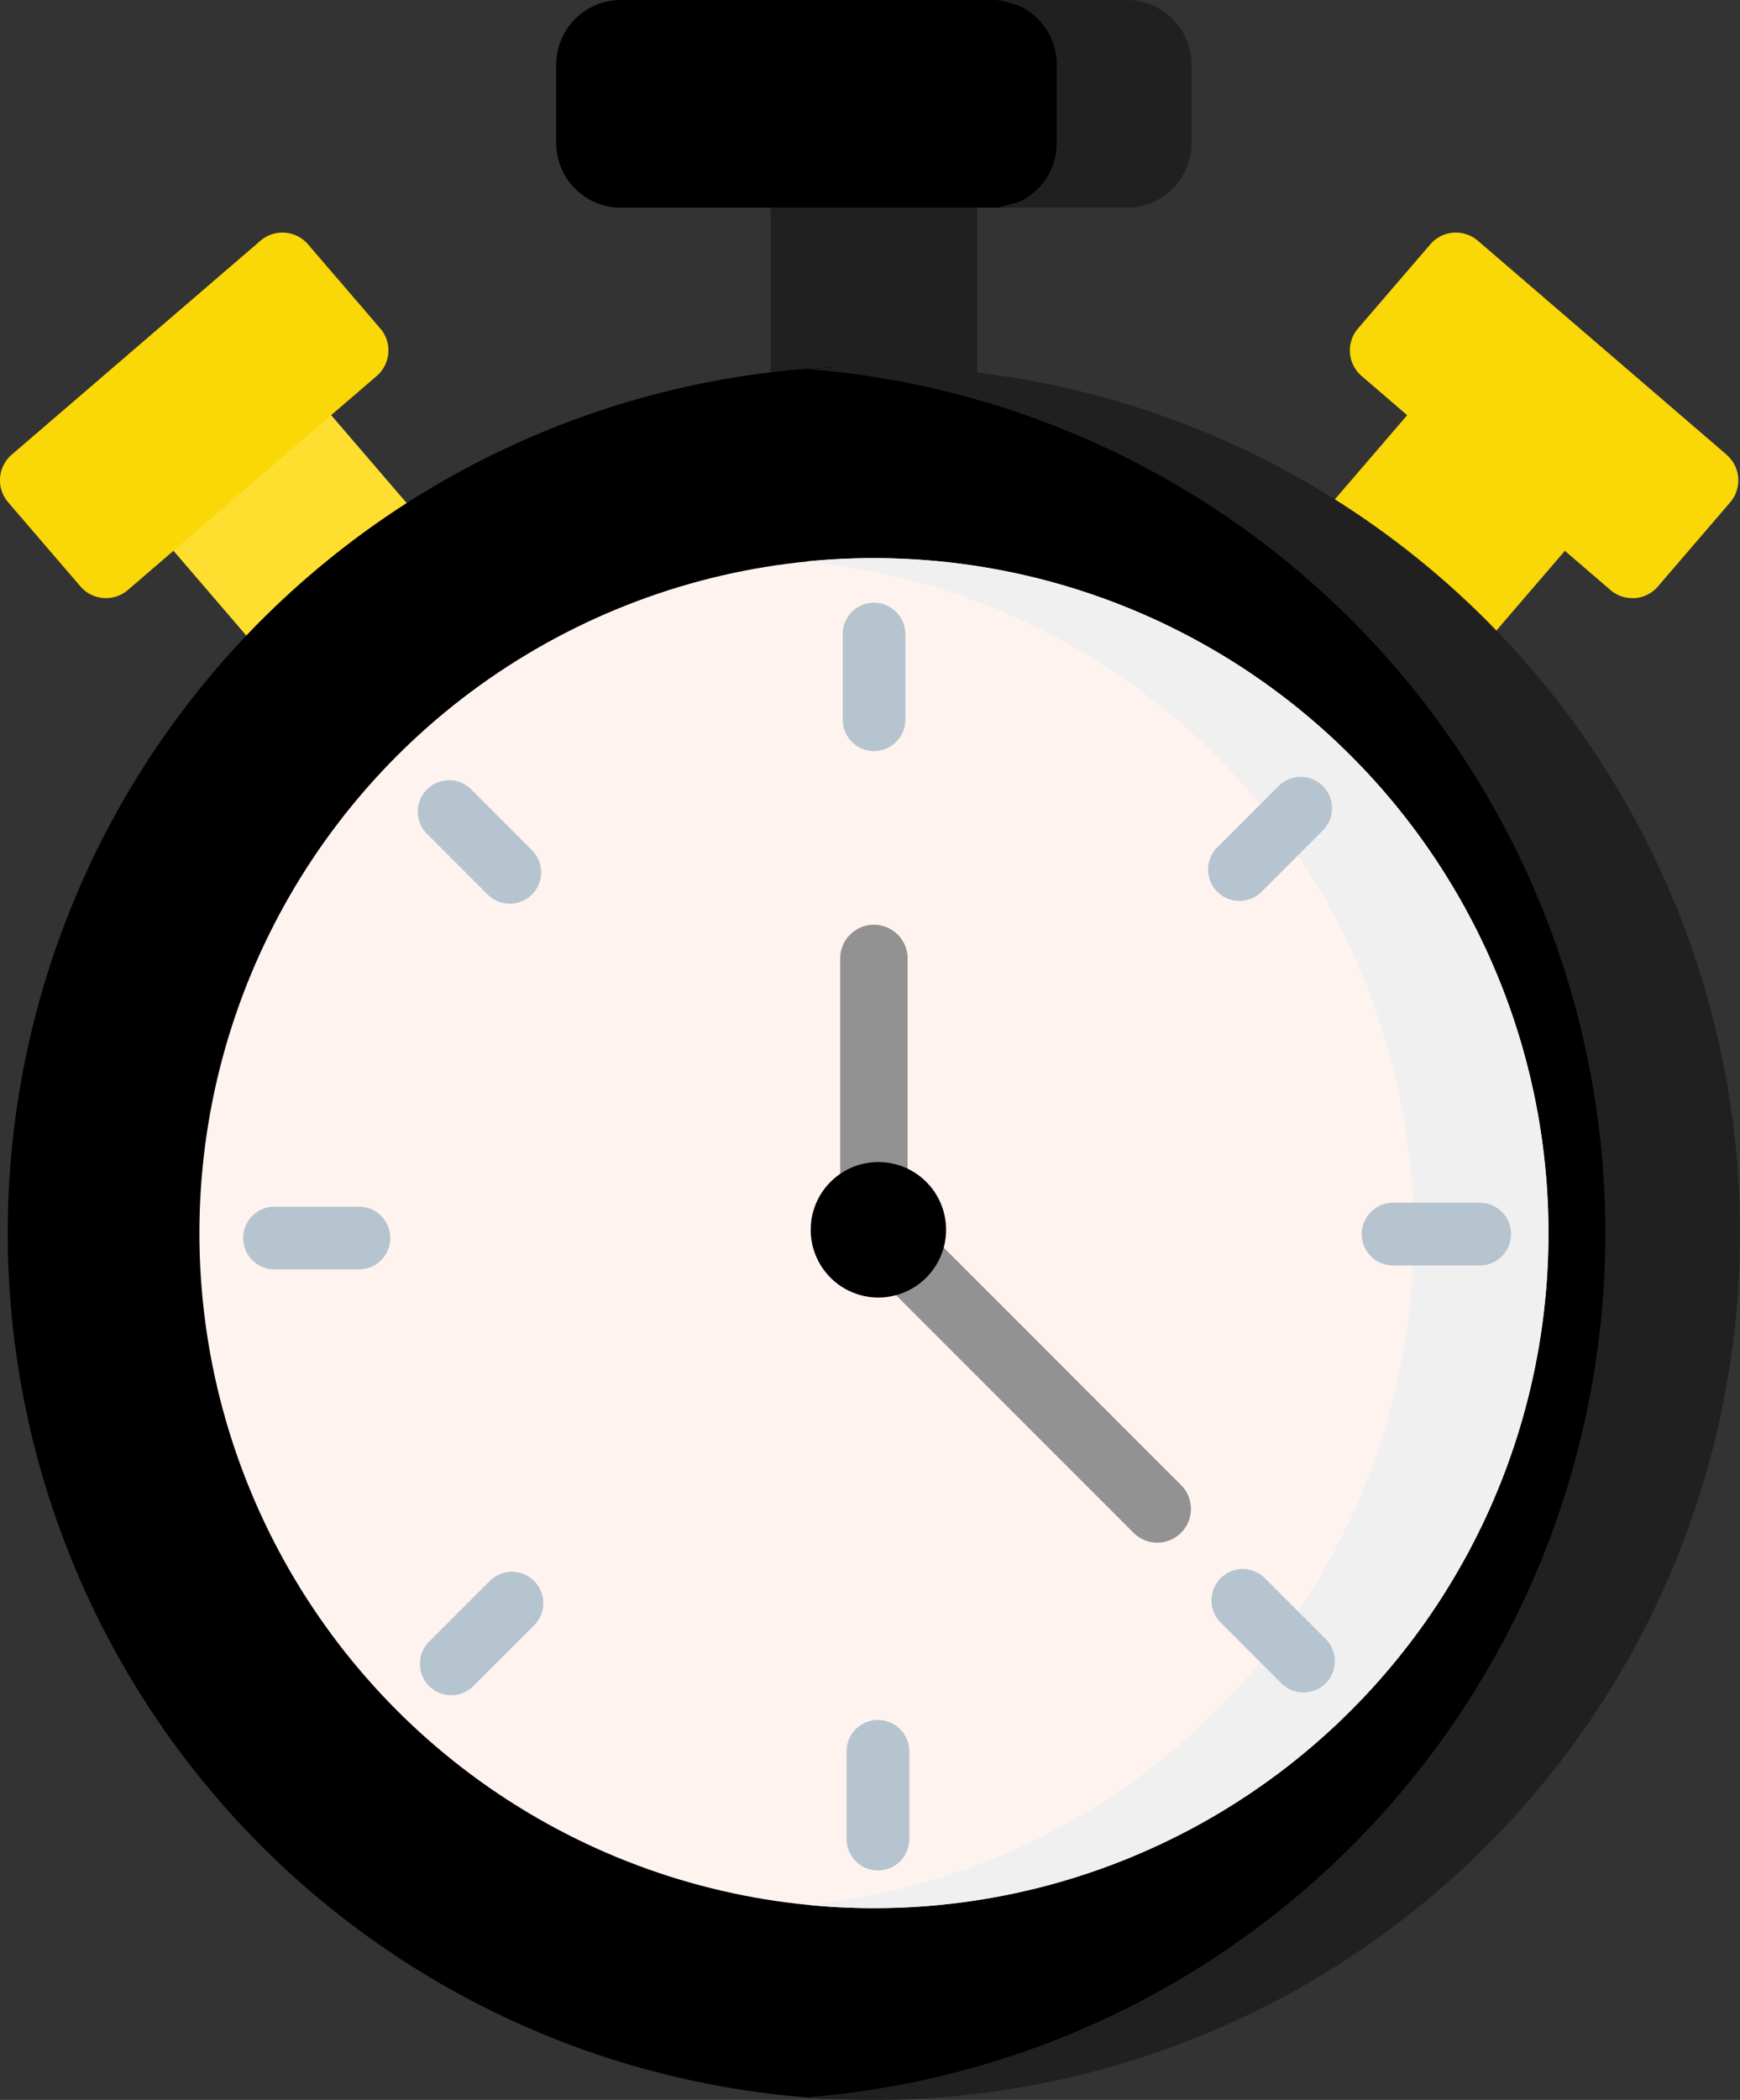 <svg xmlns="http://www.w3.org/2000/svg" width="91.616" height="110.484" viewBox="0 0 91.616 110.484"><rect x="0" y="0" width="91.616" height="110.484" fill="#333333" stroke="none"/><defs><style>.a{fill:#fedf30;}.b{fill:#fad706;}.c{fill:#202020;}.d{fill:#fff3ef;}.e{fill:#f1f0f0;}.f{fill:#b6c4cf;}.g{fill:#929292;}</style></defs><g transform="translate(-57.784 -16.958)"><path class="a" d="M163.376,112.141l-9.018-10.489a1.773,1.773,0,0,0-2.5-.188l-5.613,4.825a1.774,1.774,0,0,0-.188,2.5l9.018,10.489a1.773,1.773,0,0,0,2.5.188l5.613-4.825a1.774,1.774,0,0,0,.189-2.5Z" transform="translate(-80.293 -64.195)"/><path class="b" d="M133.725,73.747l-3.808-4.429a1.774,1.774,0,0,0-2.5-.188l-13.1,11.259a1.774,1.774,0,0,0-.188,2.5l3.808,4.429a1.774,1.774,0,0,0,2.5.188l13.1-11.259a1.774,1.774,0,0,0,.189-2.5Z" transform="translate(-55.918 -39.507)"/><path class="b" d="M410.136,107.5a1.773,1.773,0,0,0-.612-1.211l-5.613-4.825a1.774,1.774,0,0,0-2.5.188l-9.018,10.489a1.774,1.774,0,0,0,.189,2.5l5.613,4.825a1.774,1.774,0,0,0,2.5-.188l9.018-10.489A1.775,1.775,0,0,0,410.136,107.5Z" transform="translate(-268.378 -64.195)"/><path class="b" d="M434.109,80.388l-13.1-11.259a1.774,1.774,0,0,0-2.5.188L414.7,73.746a1.773,1.773,0,0,0,.189,2.5l13.1,11.259a1.773,1.773,0,0,0,1.156.429q.067,0,.133,0a1.774,1.774,0,0,0,1.211-.612l3.808-4.429a1.773,1.773,0,0,0-.188-2.5Z" transform="translate(-285.413 -39.506)"/><path class="c" d="M285.271,59.018h10.883V74.561H285.271Z" transform="translate(-186.915 -32.114)"/><path d="M260.969,16.958h-20a3.4,3.4,0,0,0-3.4,3.4v4.126a3.4,3.4,0,0,0,3.4,3.4h19.89l4.829-1.3V18.342Z" transform="translate(-150.499)"/><path class="c" d="M341.718,16.958h-7.094a3.4,3.4,0,0,1,3.4,3.4v4.126a3.4,3.4,0,0,1-3.4,3.4h7.094a3.4,3.4,0,0,0,3.4-3.4V20.355A3.4,3.4,0,0,0,341.718,16.958Z" transform="translate(-224.598)"/><path d="M149.3,188.3a45.611,45.611,0,0,1,9.32-89.631c4.623-.24,45.086,7.181,45.086,44.159,0,27.1-24.717,48.572-46.255,46.867a45.847,45.847,0,0,1-8.151-1.4Z" transform="translate(-57.206 -62.385)"/><path class="c" d="M296.829,98.478q-1.791,0-3.547.136a45.605,45.605,0,0,1,0,90.934q1.756.135,3.547.136a45.6,45.6,0,0,0,0-91.206Z" transform="translate(-193.032 -62.243)"/><circle class="d" cx="35.514" cy="35.514" r="35.514" transform="translate(68.283 46.325)"/><path class="e" d="M301.284,141.432a35.6,35.6,0,0,0-8.177-.123c.361.036.721.076,1.083.123a35.518,35.518,0,0,1-1,70.555,35.513,35.513,0,0,0,8.095-70.555Z" transform="translate(-192.898 -94.809)"/><g transform="translate(70.529 48.613)"><path class="f" d="M302.986,158.683a1.651,1.651,0,0,1-1.651-1.651v-4.56a1.651,1.651,0,0,1,3.3,0v4.56A1.651,1.651,0,0,1,302.986,158.683Z" transform="translate(-269.71 -150.822)"/><path class="f" d="M384.351,196.338a1.65,1.65,0,0,1-1.167-2.818l3.225-3.225a1.65,1.65,0,1,1,2.334,2.334l-3.225,3.225A1.646,1.646,0,0,1,384.351,196.338Z" transform="translate(-331.835 -180.592)"/><path class="f" d="M422.869,287.86h-4.56a1.651,1.651,0,0,1,0-3.3h4.56a1.651,1.651,0,1,1,0,3.3Z" transform="translate(-357.762 -252.934)"/><path class="f" d="M388.191,372.45a1.647,1.647,0,0,1-1.167-.483l-3.225-3.225a1.651,1.651,0,0,1,2.334-2.334l3.225,3.225a1.65,1.65,0,0,1-1.167,2.818Z" transform="translate(-332.304 -315.058)"/><path class="f" d="M303.856,407.744a1.651,1.651,0,0,1-1.651-1.651v-4.56a1.651,1.651,0,1,1,3.3,0v4.56A1.651,1.651,0,0,1,303.856,407.744Z" transform="translate(-270.374 -340.986)"/><path class="f" d="M208.854,373.065a1.651,1.651,0,0,1-1.167-2.818l3.225-3.225a1.651,1.651,0,0,1,2.334,2.334l-3.225,3.225A1.646,1.646,0,0,1,208.854,373.065Z" transform="translate(-197.838 -315.528)"/><path class="f" d="M173.809,288.73h-4.56a1.651,1.651,0,0,1,0-3.3h4.56a1.651,1.651,0,0,1,0,3.3Z" transform="translate(-167.598 -253.598)"/><path class="f" d="M211.464,196.953a1.645,1.645,0,0,1-1.167-.483l-3.225-3.225a1.651,1.651,0,0,1,2.334-2.334l3.225,3.225a1.65,1.65,0,0,1-1.167,2.818Z" transform="translate(-197.368 -181.062)"/></g><path class="g" d="M302.557,238a1.773,1.773,0,0,1-1.774-1.774V224.3a1.774,1.774,0,0,1,3.547,0v11.926A1.774,1.774,0,0,1,302.557,238Z" transform="translate(-198.759 -156.957)"/><path class="g" d="M323.969,307.038a1.768,1.768,0,0,1-1.254-.52L309.8,293.607a1.774,1.774,0,0,1,2.509-2.508l12.911,12.912a1.774,1.774,0,0,1-1.254,3.028Z" transform="translate(-205.249 -208.917)"/><path d="M297.777,282.636a3.564,3.564,0,1,1,3.564-3.564A3.568,3.568,0,0,1,297.777,282.636Z" transform="translate(-193.743 -197.41)"/></g></svg>